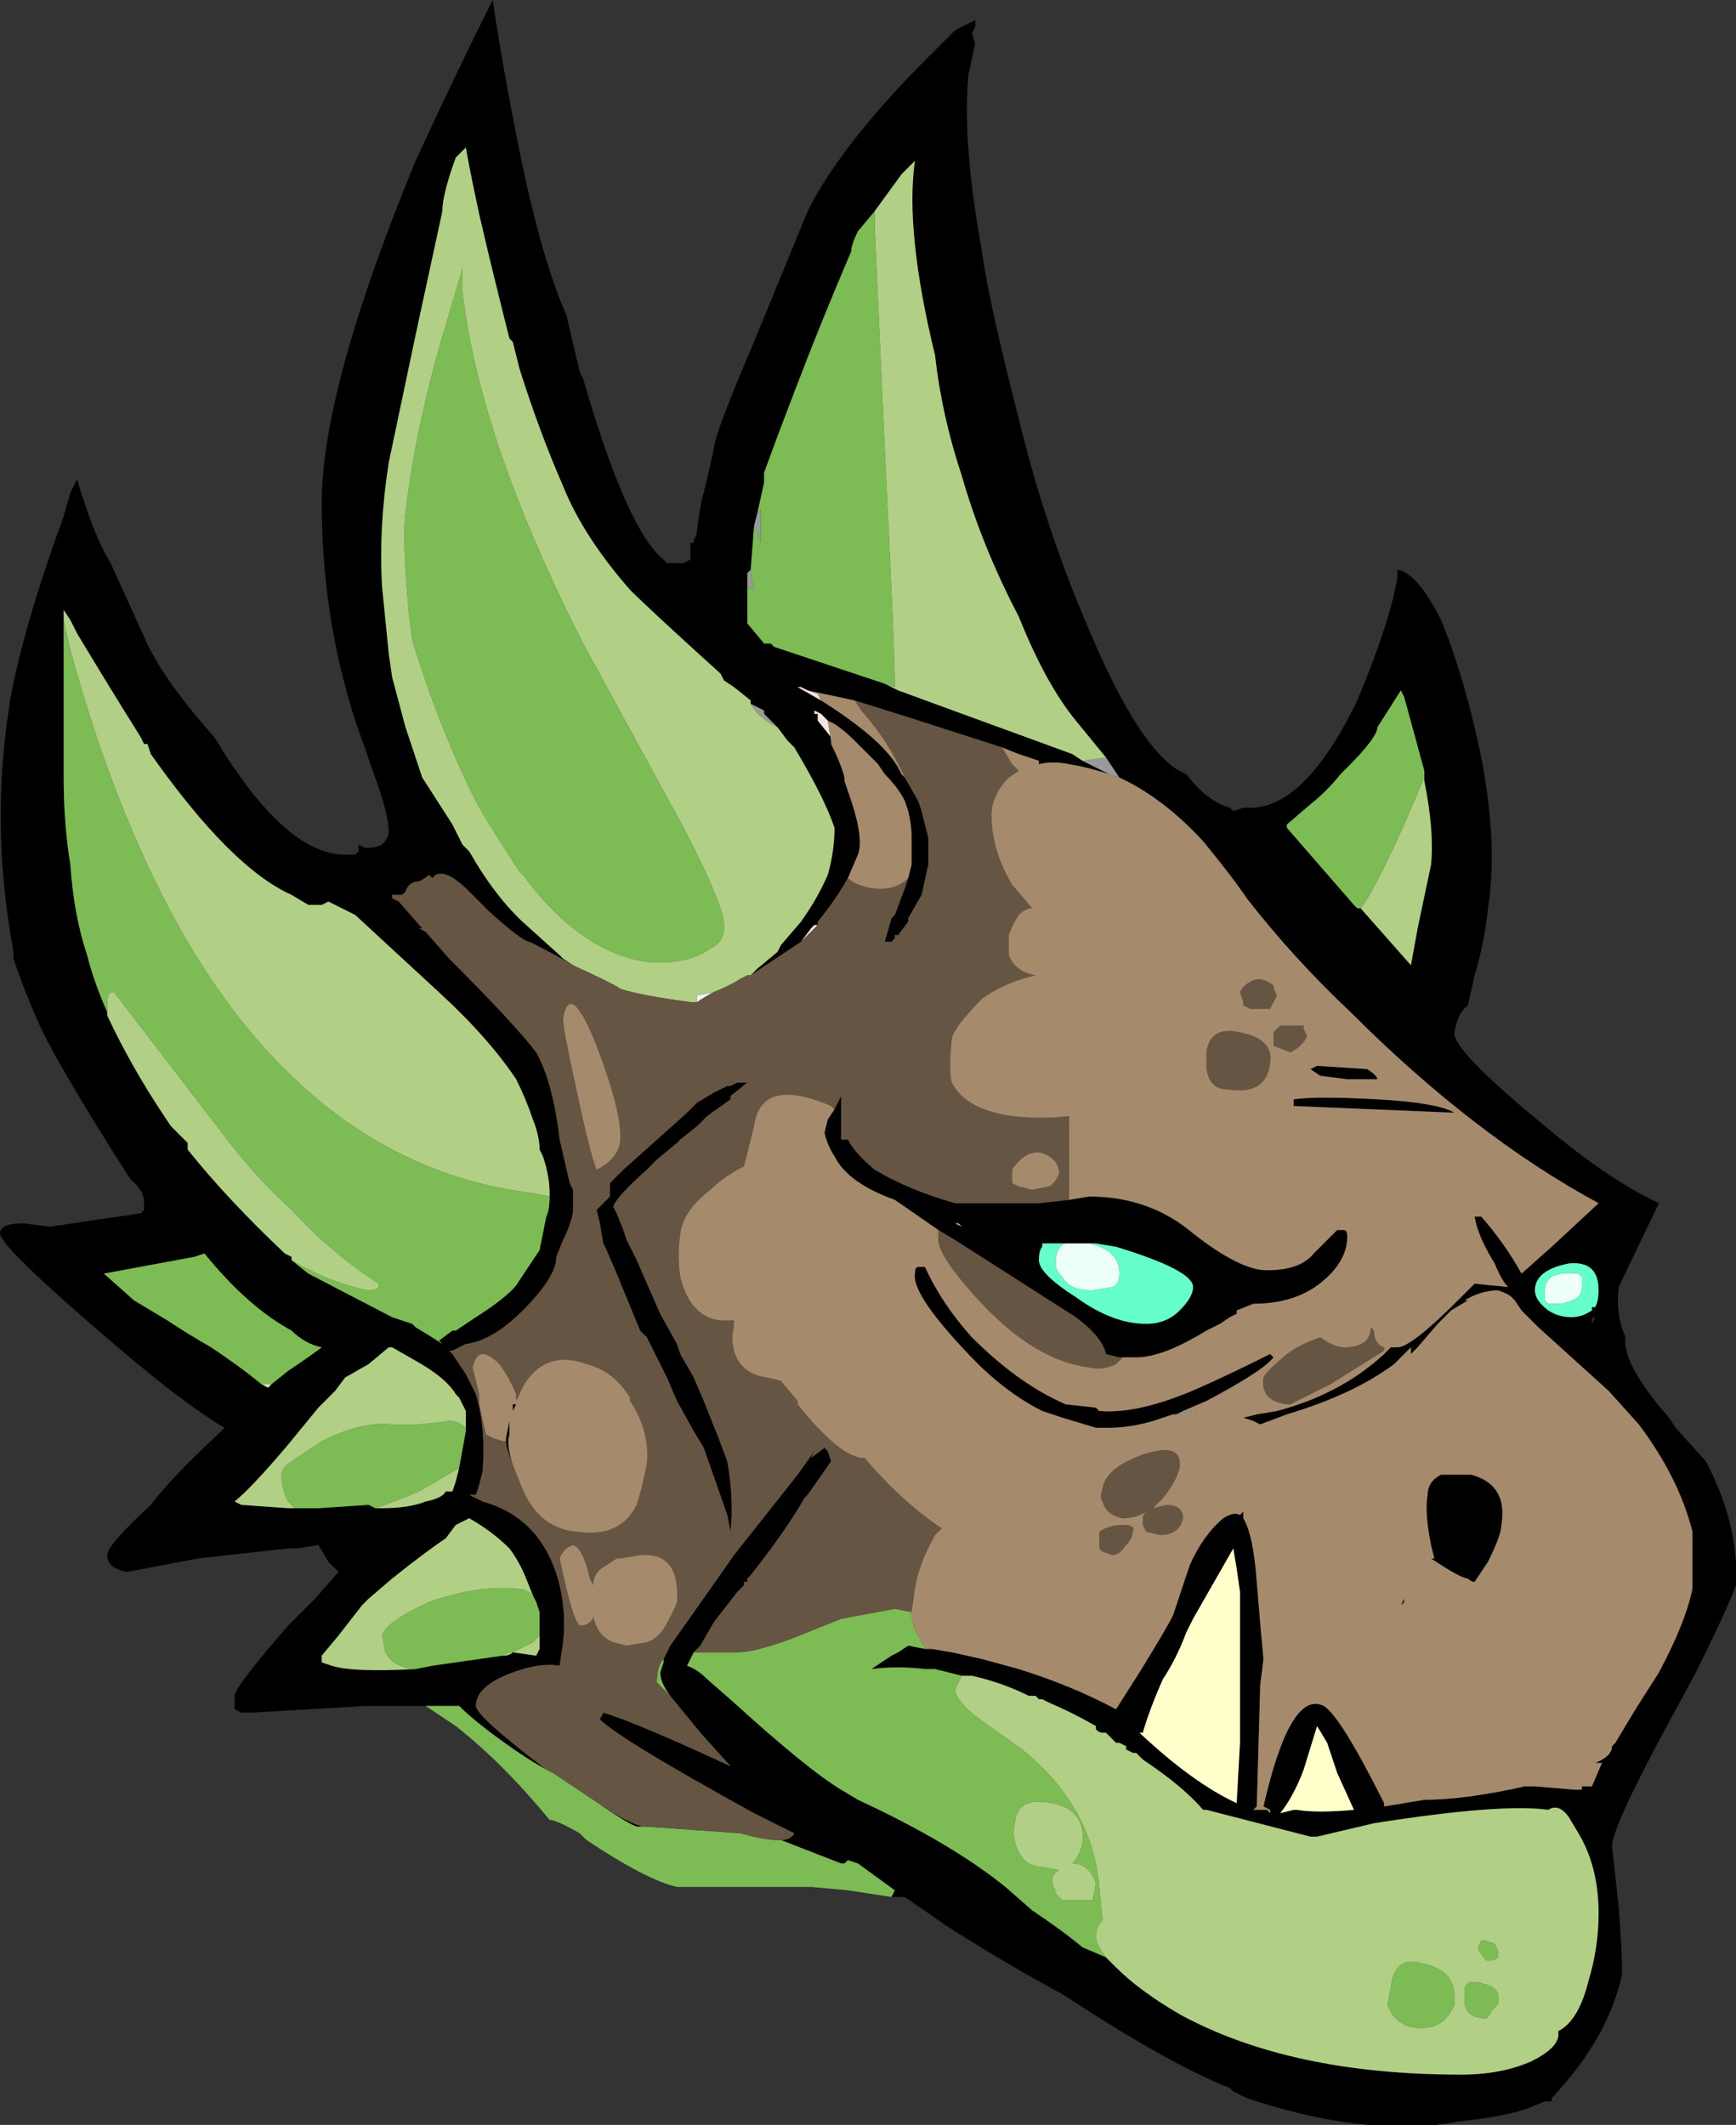 <?xml version="1.0" encoding="UTF-8" standalone="no"?>
<svg xmlns:ffdec="https://www.free-decompiler.com/flash" xmlns:xlink="http://www.w3.org/1999/xlink" ffdec:objectType="frame" height="221.9px" width="181.3px" xmlns="http://www.w3.org/2000/svg">
  <rect width="100%" height="100%" fill="#333333" stroke="none"/>
  <g transform="matrix(1.0, 0.0, 0.0, 1.0, 85.05, 256.9)">
    <use ffdec:characterId="90" height="31.7" transform="matrix(7.0, 0.0, 0.0, 7.0, -85.05, -256.9)" width="25.9" xlink:href="#shape0"/>
  </g>
  <defs>
    <g id="shape0" transform="matrix(1.0, 0.0, 0.0, 1.0, 12.15, 36.7)">
      <path d="M-5.8 -11.25 L-6.7 -11.25 -8.4 -11.15 -8.55 -11.15 -8.65 -11.2 -8.65 -11.4 Q-8.65 -11.5 -8.15 -12.1 L-7.85 -12.45 -7.45 -12.85 -7.1 -13.25 -7.25 -13.4 -7.4 -13.65 -7.7 -13.6 -7.85 -13.6 -9.2 -13.45 -10.25 -13.25 Q-10.55 -13.3 -10.55 -13.5 -10.55 -13.65 -9.9 -14.25 -9.6 -14.65 -8.9 -15.3 L-8.8 -15.4 Q-9.4 -15.75 -10.45 -16.65 -12.15 -18.1 -12.15 -18.3 -12.15 -18.45 -11.8 -18.45 L-11.4 -18.4 -10.05 -18.6 -10.0 -18.65 -10.0 -18.75 Q-10.0 -18.95 -10.2 -19.1 -11.35 -20.9 -11.6 -21.5 -11.8 -21.95 -11.95 -22.4 L-11.95 -22.5 -12.0 -22.8 Q-12.25 -24.35 -12.05 -25.9 L-12.0 -26.25 Q-11.8 -27.35 -11.2 -29.0 L-11.1 -29.35 -11.0 -29.55 Q-10.75 -28.7 -10.5 -28.3 L-10.0 -27.2 Q-9.75 -26.6 -8.95 -25.7 -7.9 -23.95 -7.0 -23.95 L-6.85 -23.95 -6.8 -24.0 -6.8 -24.1 -6.7 -24.05 Q-6.55 -24.05 -6.45 -24.1 -6.35 -24.2 -6.35 -24.3 -6.35 -24.5 -6.5 -24.95 L-6.85 -25.95 Q-7.35 -27.5 -7.35 -29.2 -7.35 -30.9 -5.95 -34.3 -5.35 -35.6 -4.8 -36.7 -4.65 -35.7 -4.45 -34.7 -4.1 -32.9 -3.7 -32.0 L-3.5 -31.15 -3.45 -31.05 Q-2.8 -28.8 -2.25 -28.35 L-2.2 -28.3 -1.95 -28.3 -1.85 -28.35 -1.85 -28.6 -1.8 -28.6 -1.8 -28.65 Q-1.75 -28.7 -1.75 -28.8 -1.7 -29.2 -1.65 -29.35 -1.6 -29.55 -1.5 -30.0 -1.5 -30.2 -0.9 -31.6 L-0.1 -33.55 Q0.4 -34.55 1.7 -35.85 L2.1 -36.25 2.4 -36.4 2.4 -36.3 2.35 -36.2 2.4 -36.05 2.3 -35.6 Q2.2 -34.6 2.5 -32.95 2.6 -32.2 3.05 -30.45 3.45 -28.8 4.1 -27.3 4.9 -25.4 5.55 -25.15 5.85 -24.75 6.2 -24.65 L6.25 -24.6 6.4 -24.65 6.45 -24.65 Q7.3 -24.6 8.1 -26.25 8.6 -27.45 8.7 -28.1 L8.7 -28.2 Q9.0 -28.15 9.35 -27.45 9.7 -26.6 9.95 -25.4 10.2 -24.1 10.05 -23.15 10.0 -22.65 9.85 -22.15 L9.75 -21.7 Q9.6 -21.6 9.55 -21.3 9.5 -21.05 10.9 -19.9 11.85 -19.1 12.6 -18.75 L12.0 -17.5 Q11.95 -17.1 12.1 -16.75 12.05 -16.35 12.75 -15.55 L12.85 -15.4 13.3 -14.9 Q13.8 -13.95 13.75 -13.05 13.6 -12.65 13.15 -11.75 L12.8 -11.1 Q11.9 -9.45 11.9 -9.15 L12.0 -8.25 Q12.05 -7.6 12.05 -7.25 11.85 -6.3 11.0 -5.4 L11.0 -5.35 10.9 -5.35 10.65 -5.25 10.5 -5.2 Q10.1 -5.1 9.6 -5.05 8.85 -4.9 7.85 -5.05 7.2 -5.15 6.45 -5.4 L6.25 -5.5 6.2 -5.55 Q5.3 -5.9 3.7 -6.95 2.95 -7.35 2.0 -7.95 L1.35 -8.4 1.15 -8.4 1.2 -8.5 0.65 -8.9 0.5 -8.95 0.45 -8.9 0.4 -8.9 -0.5 -9.25 Q-0.35 -9.25 -0.3 -9.35 L-0.9 -9.65 Q-2.9 -10.75 -3.2 -11.05 L-3.15 -11.15 Q-2.65 -11.0 -1.25 -10.35 L-1.7 -10.85 -2.15 -11.4 Q-2.3 -11.6 -2.3 -11.75 L-2.25 -11.9 -2.25 -11.95 -2.15 -12.15 -1.55 -13.0 -1.2 -13.5 -0.25 -14.7 0.0 -15.05 -0.05 -14.95 0.15 -15.1 0.2 -15.05 0.25 -14.9 -0.1 -14.4 -0.15 -14.35 Q-0.4 -13.9 -0.95 -13.2 L-1.0 -13.15 -1.0 -13.1 -1.05 -13.1 -1.05 -13.05 -1.15 -12.95 -1.5 -12.5 -1.7 -12.15 -1.8 -12.05 -1.9 -11.85 Q-1.75 -11.8 -1.6 -11.65 L-1.2 -11.3 Q-0.1 -10.3 0.4 -10.0 L0.65 -9.85 Q2.05 -9.2 2.85 -8.55 L3.25 -8.2 Q3.7 -7.9 4.0 -7.65 L4.35 -7.5 4.5 -7.35 Q4.85 -7.0 5.45 -6.65 7.1 -5.75 9.65 -5.75 10.25 -5.75 10.7 -5.95 11.1 -6.15 11.1 -6.35 L11.1 -6.4 Q11.4 -6.55 11.55 -7.15 11.7 -7.65 11.7 -8.15 11.7 -8.85 11.4 -9.35 L11.25 -9.6 Q11.1 -9.8 10.95 -9.7 10.25 -9.8 8.35 -9.5 L7.5 -9.3 7.4 -9.3 5.85 -9.7 5.8 -9.7 Q5.5 -10.05 4.9 -10.45 L4.8 -10.55 4.75 -10.55 4.65 -10.6 4.65 -10.65 4.55 -10.7 4.5 -10.7 4.35 -10.85 4.3 -10.85 Q4.25 -10.85 4.2 -10.9 L4.2 -10.95 Q3.85 -11.15 3.5 -11.3 L3.4 -11.35 3.35 -11.35 3.3 -11.4 3.2 -11.4 Q2.8 -11.6 2.35 -11.7 L2.2 -11.7 1.8 -11.8 1.65 -11.8 Q1.25 -11.85 0.85 -11.8 L1.15 -12.0 1.25 -12.05 1.4 -12.15 1.65 -12.1 1.75 -12.1 2.05 -12.05 2.5 -11.95 3.05 -11.8 Q3.85 -11.55 4.5 -11.2 L4.85 -11.75 Q5.25 -12.4 5.35 -12.6 L5.6 -13.35 Q5.8 -13.8 6.1 -14.05 6.25 -14.15 6.35 -14.1 L6.4 -14.15 6.4 -14.05 Q6.55 -13.8 6.6 -13.1 L6.65 -12.5 6.7 -11.95 6.65 -11.55 6.65 -11.5 6.6 -9.75 6.55 -9.7 6.75 -9.7 6.8 -9.65 6.8 -9.7 6.7 -9.75 Q7.1 -11.5 7.6 -11.25 7.85 -11.1 8.5 -9.8 L8.5 -9.75 9.1 -9.85 Q9.7 -9.85 10.6 -10.05 L10.75 -10.05 11.35 -10.0 11.45 -10.0 11.45 -10.05 11.6 -10.05 11.75 -10.4 11.65 -10.4 Q11.9 -10.5 11.9 -10.65 L11.95 -10.7 12.25 -11.2 12.6 -11.75 Q13.0 -12.5 13.1 -13.0 13.1 -13.45 13.1 -13.85 12.9 -14.65 12.3 -15.45 L11.85 -15.95 10.8 -16.9 10.55 -17.15 10.45 -17.3 10.4 -17.35 Q10.35 -17.4 10.2 -17.45 9.95 -17.45 9.7 -17.3 L9.75 -17.3 9.5 -17.15 9.3 -16.95 9.0 -16.6 8.9 -16.5 8.9 -16.6 8.65 -16.35 Q8.05 -15.9 7.05 -15.6 L6.65 -15.45 6.55 -15.5 6.4 -15.55 6.6 -15.6 6.9 -15.65 Q7.85 -15.9 8.5 -16.5 L8.6 -16.6 8.7 -16.6 Q8.9 -16.6 9.6 -17.3 L9.85 -17.55 10.35 -17.5 Q10.25 -17.6 10.15 -17.85 9.9 -18.25 9.85 -18.55 L9.95 -18.55 Q10.3 -18.15 10.55 -17.7 L11.0 -18.1 11.7 -18.75 Q9.85 -19.75 8.0 -21.6 7.15 -22.4 6.45 -23.3 6.25 -23.6 5.8 -24.15 5.2 -24.8 4.55 -25.1 L4.35 -25.4 3.9 -25.95 Q3.45 -26.5 3.05 -27.5 2.5 -28.55 2.2 -29.6 1.9 -30.5 1.8 -31.4 1.35 -33.25 1.5 -34.3 L1.3 -34.1 0.9 -33.55 0.65 -33.25 Q0.55 -33.05 0.55 -32.95 0.1 -31.9 -0.3 -30.85 -0.55 -30.2 -0.75 -29.65 L-0.75 -29.5 -0.85 -29.05 -0.9 -28.85 -0.95 -28.2 -1.0 -28.15 -1.0 -27.95 -1.0 -27.4 -0.75 -27.1 -0.65 -27.1 -0.6 -27.05 1.05 -26.5 1.25 -26.4 3.85 -25.45 4.0 -25.35 4.4 -25.15 Q4.1 -25.25 3.8 -25.3 3.55 -25.35 3.35 -25.3 L3.35 -25.35 3.05 -25.45 2.8 -25.55 1.4 -26.0 0.6 -26.25 -0.1 -26.4 -0.2 -26.45 -0.25 -26.45 0.1 -26.25 Q0.5 -26.0 0.8 -25.75 1.1 -25.5 1.25 -25.25 L1.3 -25.15 1.35 -25.1 1.55 -24.75 1.6 -24.6 1.7 -24.2 1.7 -23.8 1.6 -23.35 1.4 -23.0 1.4 -22.95 1.25 -22.75 1.2 -22.75 1.2 -22.7 1.15 -22.65 1.05 -22.65 1.15 -23.0 1.2 -23.05 1.35 -23.45 1.4 -23.6 1.45 -23.8 1.45 -24.2 Q1.45 -24.4 1.4 -24.6 L1.35 -24.75 Q1.25 -24.95 1.05 -25.15 L0.95 -25.3 0.6 -25.65 Q0.45 -25.8 0.3 -25.9 L0.2 -25.95 0.1 -26.05 0.0 -26.1 0.0 -26.05 0.05 -26.05 0.05 -25.95 0.25 -25.7 0.25 -25.65 0.25 -25.6 Q0.4 -25.3 0.45 -25.1 L0.45 -25.05 0.5 -24.9 Q0.75 -24.2 0.65 -23.95 L0.5 -23.6 Q0.3 -23.25 0.05 -22.95 L0.05 -22.9 0.0 -22.9 -0.05 -22.85 -0.2 -22.65 -0.95 -22.15 -0.85 -22.25 -0.55 -22.5 -0.5 -22.6 -0.2 -22.95 Q0.05 -23.3 0.2 -23.65 0.3 -24.0 0.3 -24.35 0.15 -24.8 -0.3 -25.55 L-0.4 -25.65 -0.55 -25.85 -0.75 -26.05 -0.75 -26.1 -0.95 -26.2 -0.95 -26.25 -1.2 -26.45 -1.35 -26.55 -1.4 -26.65 Q-2.45 -27.6 -2.75 -27.9 -3.45 -28.7 -3.75 -29.45 -4.1 -30.25 -4.4 -31.2 L-4.5 -31.6 -4.55 -31.65 -4.7 -32.25 Q-4.85 -32.85 -5.0 -33.5 -5.15 -34.2 -5.2 -34.5 L-5.35 -34.35 Q-5.55 -33.8 -5.55 -33.55 L-5.95 -31.7 -6.35 -29.8 Q-6.5 -28.85 -6.45 -27.95 L-6.35 -26.95 -6.3 -26.6 -6.1 -25.85 -5.85 -25.1 -5.4 -24.4 -5.25 -24.1 -5.15 -24.0 Q-4.75 -23.3 -4.3 -22.9 L-3.8 -22.45 -3.75 -22.4 -3.6 -22.3 Q-3.85 -22.45 -4.25 -22.65 -4.35 -22.65 -4.85 -23.1 L-5.15 -23.4 Q-5.55 -23.8 -5.7 -23.6 L-5.75 -23.65 Q-5.8 -23.6 -5.9 -23.55 -6.05 -23.55 -6.1 -23.4 L-6.15 -23.35 -6.3 -23.35 -6.3 -23.3 -6.2 -23.25 -5.85 -22.85 -5.9 -22.85 -5.8 -22.8 -5.45 -22.4 Q-4.45 -21.4 -4.15 -21.0 -3.9 -20.55 -3.8 -19.7 L-3.65 -19.05 -3.6 -18.95 Q-3.6 -18.75 -3.6 -18.65 -3.6 -18.55 -3.7 -18.3 L-3.75 -18.2 -3.85 -17.95 Q-3.85 -17.65 -4.35 -17.15 -4.8 -16.7 -5.2 -16.65 L-5.4 -16.55 -5.45 -16.55 -5.4 -16.5 -5.2 -16.2 -5.05 -15.9 Q-4.9 -15.4 -4.95 -14.75 L-5.0 -14.55 -5.05 -14.4 -5.15 -14.4 -4.95 -14.3 Q-4.05 -14.05 -3.8 -13.05 -3.7 -12.6 -3.75 -12.2 L-3.8 -11.85 Q-4.1 -11.9 -4.5 -11.75 -5.05 -11.55 -5.05 -11.25 -5.05 -11.1 -4.0 -10.3 L-3.9 -10.25 Q-4.2 -10.4 -4.55 -10.65 -5.05 -11.0 -5.3 -11.25 L-5.8 -11.25 M11.6 -16.95 L11.65 -17.05 Q11.6 -17.05 11.6 -17.0 L11.6 -16.95 M11.65 -17.2 Q11.7 -17.3 11.7 -17.45 11.7 -17.9 11.25 -17.85 10.75 -17.75 10.75 -17.45 10.75 -17.3 10.95 -17.15 11.1 -17.05 11.3 -17.05 11.45 -17.05 11.6 -17.15 L11.6 -17.2 11.65 -17.2 M9.1 -25.15 L9.1 -25.2 8.8 -26.3 8.75 -26.4 8.4 -25.85 Q8.4 -25.7 7.95 -25.25 L7.85 -25.15 Q7.65 -24.9 7.4 -24.7 L7.05 -24.4 7.05 -24.35 8.05 -23.2 8.1 -23.15 8.15 -23.15 8.9 -22.3 9.0 -22.85 9.2 -23.8 Q9.25 -24.3 9.1 -25.05 L9.1 -25.15 M3.8 -18.8 L4.1 -18.85 Q5.0 -18.85 5.65 -18.3 6.35 -17.75 6.75 -17.75 7.25 -17.75 7.45 -18.0 L7.8 -18.35 7.9 -18.35 Q7.95 -18.35 7.95 -18.25 7.95 -17.9 7.6 -17.6 7.2 -17.25 6.55 -17.25 L6.3 -17.15 6.3 -17.1 6.2 -17.05 6.05 -16.95 5.85 -16.85 Q5.2 -16.45 4.8 -16.45 L4.6 -16.45 4.55 -16.45 4.35 -16.5 Q4.3 -16.75 3.9 -17.05 L2.1 -18.2 1.85 -18.35 1.2 -18.8 Q0.5 -19.05 0.3 -19.45 0.2 -19.6 0.15 -19.8 L0.2 -20.0 0.3 -20.15 0.4 -20.35 Q0.4 -20.2 0.4 -20.1 L0.4 -19.85 Q0.4 -19.8 0.4 -19.7 L0.5 -19.7 Q0.6 -19.5 0.9 -19.25 1.4 -18.95 2.1 -18.75 L3.35 -18.75 3.8 -18.8 M3.75 -18.15 L3.4 -18.15 3.4 -18.1 Q3.35 -18.05 3.35 -17.9 3.35 -17.7 3.9 -17.35 4.45 -16.95 4.95 -16.95 5.25 -16.95 5.45 -17.15 5.65 -17.35 5.65 -17.5 5.65 -17.75 4.5 -18.1 L4.2 -18.15 4.1 -18.15 3.75 -18.15 M2.1 -18.45 L2.2 -18.4 2.15 -18.45 2.1 -18.45 M5.35 -15.6 L5.05 -15.5 Q4.7 -15.4 4.4 -15.4 L4.2 -15.4 3.7 -15.55 3.4 -15.65 Q2.8 -15.95 2.25 -16.55 1.45 -17.4 1.5 -17.7 1.5 -17.8 1.55 -17.8 L1.65 -17.8 Q1.9 -17.25 2.35 -16.75 3.05 -16.05 3.75 -15.75 L4.2 -15.7 4.25 -15.65 Q4.85 -15.6 5.75 -16.0 6.2 -16.2 6.8 -16.5 L6.85 -16.45 Q6.7 -16.25 5.85 -15.8 L5.5 -15.65 5.4 -15.6 5.35 -15.6 M8.4 -20.6 L7.95 -20.6 7.55 -20.65 7.4 -20.75 7.5 -20.8 8.25 -20.75 Q8.4 -20.65 8.4 -20.6 M7.15 -20.3 Q7.5 -20.35 8.4 -20.3 9.3 -20.25 9.55 -20.1 L7.15 -20.2 7.15 -20.3 M9.35 -14.7 L9.8 -14.7 Q10.35 -14.55 10.25 -13.95 10.25 -13.8 10.05 -13.4 L9.85 -13.1 Q9.8 -13.1 9.75 -13.15 9.65 -13.15 9.2 -13.45 L9.25 -13.45 9.2 -13.65 Q9.1 -14.15 9.15 -14.4 9.15 -14.6 9.35 -14.7 M8.8 -12.85 L8.8 -12.8 8.75 -12.75 8.8 -12.85 M6.25 -13.6 L5.65 -12.55 5.55 -12.35 Q5.4 -11.95 5.2 -11.65 5.0 -11.2 4.9 -10.85 L4.85 -10.85 Q5.65 -10.1 6.3 -9.8 L6.35 -10.7 6.35 -12.95 6.3 -13.3 6.25 -13.6 M7.5 -10.95 L7.3 -10.3 Q7.15 -9.9 6.95 -9.65 L7.15 -9.7 7.2 -9.7 Q7.5 -9.65 8.05 -9.7 L7.8 -10.25 7.65 -10.7 7.5 -10.95 M4.7 -11.0 L4.7 -11.0 M-11.2 -27.45 L-11.2 -25.1 Q-11.2 -24.4 -11.1 -23.8 -11.05 -23.05 -10.85 -22.45 -10.75 -22.05 -10.55 -21.6 L-10.55 -21.55 Q-10.2 -20.8 -9.7 -20.05 L-9.6 -19.9 -9.35 -19.65 -9.35 -19.55 Q-8.75 -18.8 -7.9 -18.0 L-7.8 -17.95 -7.8 -17.9 -7.55 -17.7 -6.3 -17.05 -6.0 -16.95 -5.95 -16.9 Q-5.7 -16.75 -5.55 -16.65 L-5.6 -16.7 -5.4 -16.85 -5.35 -16.85 -5.05 -17.05 Q-4.5 -17.4 -4.4 -17.6 L-4.1 -18.05 -4.0 -18.55 Q-3.95 -18.65 -3.95 -18.85 L-3.95 -18.9 Q-3.95 -19.15 -4.05 -19.45 L-4.1 -19.55 Q-4.1 -19.75 -4.2 -20.0 -4.3 -20.3 -4.45 -20.6 -4.85 -21.2 -5.55 -21.85 L-6.85 -23.05 -7.25 -23.25 -7.35 -23.2 -7.55 -23.2 -7.8 -23.35 Q-8.7 -23.75 -9.9 -25.45 L-9.95 -25.6 -10.0 -25.6 -10.05 -25.7 Q-10.55 -26.5 -11.0 -27.25 L-11.1 -27.45 -11.2 -27.6 -11.2 -27.45 M-11.2 -27.6 L-11.2 -27.6 M-8.1 -16.05 L-7.85 -16.25 Q-7.55 -16.45 -7.35 -16.6 -7.6 -16.65 -7.8 -16.85 -8.45 -17.2 -9.1 -18.0 L-9.25 -17.95 -10.6 -17.7 -10.15 -17.3 -9.65 -17.0 Q-9.35 -16.8 -9.0 -16.6 -8.55 -16.3 -8.25 -16.05 L-8.15 -16.0 -8.1 -16.05 M-5.2 -15.4 L-5.2 -15.65 -5.3 -15.85 -5.35 -15.9 Q-5.5 -16.15 -5.95 -16.4 L-6.3 -16.6 -6.35 -16.6 -6.65 -16.35 -7.0 -16.15 -7.15 -15.95 -7.4 -15.7 -7.85 -15.15 Q-8.4 -14.5 -8.65 -14.3 L-8.55 -14.25 -7.85 -14.2 -7.75 -14.2 -7.4 -14.2 -6.65 -14.25 -6.55 -14.2 -6.45 -14.2 Q-6.05 -14.2 -5.8 -14.3 -5.55 -14.35 -5.5 -14.45 L-5.4 -14.45 -5.35 -14.6 -5.3 -14.8 -5.2 -15.35 -5.2 -15.4 M-1.0 -20.55 L-1.25 -20.35 -1.25 -20.3 -1.6 -20.05 -1.75 -19.9 -2.0 -19.7 -2.05 -19.65 -2.35 -19.4 -2.5 -19.25 Q-2.95 -18.85 -3.0 -18.7 L-2.95 -18.6 -2.85 -18.35 -2.8 -18.2 -2.65 -17.9 -2.3 -17.1 -2.05 -16.65 -2.0 -16.5 -1.8 -16.15 -1.65 -15.8 -1.45 -15.3 -1.3 -14.9 Q-1.2 -14.35 -1.25 -13.85 L-1.3 -14.1 -1.65 -15.1 -1.8 -15.35 -2.05 -15.8 -2.2 -16.15 -2.5 -16.75 -2.6 -16.85 -2.95 -17.7 -3.1 -18.05 -3.15 -18.15 -3.2 -18.45 -3.25 -18.65 -3.05 -18.85 -3.05 -19.05 -2.85 -19.25 -1.9 -20.1 -1.75 -20.25 -1.5 -20.4 Q-1.4 -20.45 -1.3 -20.5 L-1.25 -20.5 -1.15 -20.55 -1.0 -20.55 M-4.5 -14.85 Q-4.6 -15.1 -4.6 -15.2 L-4.6 -15.25 -4.55 -15.5 -4.55 -15.3 Q-4.6 -15.15 -4.5 -14.85 M-4.5 -15.75 L-4.45 -15.75 -4.5 -15.65 -4.5 -15.75 M-2.95 -13.45 L-2.9 -13.45 -2.95 -13.45 M-4.1 -12.3 L-4.1 -12.65 -4.15 -12.8 -4.2 -12.9 -4.3 -13.15 Q-4.4 -13.4 -4.55 -13.6 -4.8 -13.85 -5.15 -14.05 L-5.35 -13.95 -5.5 -13.75 Q-5.8 -13.55 -6.3 -13.15 L-6.65 -12.85 -6.75 -12.75 -7.1 -12.3 -7.35 -12.0 -7.35 -11.9 -7.2 -11.85 Q-6.9 -11.75 -5.95 -11.8 L-5.7 -11.85 -4.65 -12.0 -4.5 -12.05 -4.15 -12.0 -4.1 -12.1 -4.1 -12.3 M-2.55 -9.45 L-2.65 -9.45 Q-2.8 -9.5 -3.3 -9.85 -2.8 -9.5 -2.55 -9.45 M-7.0 -13.55 L-7.0 -13.55 M-6.9 -13.4 L-6.9 -13.4" fill="#000000" fill-rule="evenodd" stroke="none"/>
      <path d="M-0.95 -26.2 L-0.75 -26.1 -0.75 -26.05 -0.55 -25.85 Q-0.85 -26.0 -0.95 -26.2 M4.4 -25.15 L4.0 -25.35 4.35 -25.4 4.55 -25.1 4.4 -25.15 M-1.0 -27.95 L-1.0 -28.15 -0.95 -28.2 Q-0.95 -28.05 -0.9 -27.95 L-0.9 -27.9 -1.0 -27.95 M-0.9 -28.85 L-0.85 -29.05 -0.8 -29.1 -0.8 -28.6 -0.85 -28.75 -0.9 -28.85" fill="#999999" fill-rule="evenodd" stroke="none"/>
      <path d="M-0.2 -22.65 L-0.05 -22.85 0.0 -22.9 0.05 -22.9 -0.2 -22.65 M0.25 -25.65 L0.25 -25.7 0.05 -25.95 0.05 -26.05 0.0 -26.05 0.0 -26.1 0.1 -26.05 0.2 -25.95 0.25 -25.65 M0.1 -26.25 L-0.25 -26.45 -0.2 -26.45 -0.1 -26.4 0.05 -26.35 0.1 -26.25 M-8.25 -16.05 L-8.1 -16.05 -8.15 -16.0 -8.25 -16.05" fill="#f3e4e0" fill-rule="evenodd" stroke="none"/>
      <path d="M-1.75 -21.75 L-1.75 -21.85 -1.5 -21.9 Q-1.6 -21.85 -1.75 -21.75" fill="#ebf5fc" fill-rule="evenodd" stroke="none"/>
      <path d="M-11.2 -27.6 L-11.2 -27.6" fill="#e27b76" fill-rule="evenodd" stroke="none"/>
      <path d="M2.1 -18.45 L2.15 -18.45 2.2 -18.4 2.1 -18.45 M5.4 -15.6 L5.65 -15.65 5.7 -15.65 5.45 -15.6 5.35 -15.6 5.4 -15.6" fill="#7dcfee" fill-rule="evenodd" stroke="none"/>
      <path d="M1.15 -8.4 L0.5 -8.5 -0.05 -8.55 -2.05 -8.55 Q-2.5 -8.65 -3.4 -9.25 L-3.5 -9.35 Q-3.85 -9.55 -3.95 -9.55 -4.65 -10.4 -5.35 -10.95 L-5.8 -11.25 -5.3 -11.25 Q-5.05 -11.0 -4.55 -10.65 -4.2 -10.4 -3.9 -10.25 L-3.3 -9.85 Q-2.8 -9.5 -2.65 -9.45 L-2.55 -9.45 -2.5 -9.45 -1.1 -9.35 Q-0.75 -9.25 -0.55 -9.25 L-0.5 -9.25 0.4 -8.9 0.45 -8.9 0.5 -8.95 0.65 -8.9 1.2 -8.5 1.15 -8.4 M1.05 -26.5 L-0.6 -27.05 -0.65 -27.1 -0.75 -27.1 -1.0 -27.4 -1.0 -27.95 -0.9 -27.9 -0.9 -27.95 Q-0.95 -28.05 -0.95 -28.2 L-0.9 -28.85 -0.85 -28.75 -0.8 -28.6 -0.8 -29.1 -0.85 -29.05 -0.75 -29.5 -0.75 -29.65 Q-0.55 -30.2 -0.3 -30.85 0.1 -31.9 0.55 -32.95 0.55 -33.05 0.65 -33.25 L0.9 -33.55 Q0.9 -33.4 0.9 -33.3 L1.05 -30.0 Q1.2 -27.0 1.2 -26.45 L1.05 -26.5 M1.65 -12.1 L1.4 -12.15 1.25 -12.05 1.15 -12.0 0.85 -11.8 Q1.25 -11.85 1.65 -11.8 L1.8 -11.8 2.2 -11.7 2.1 -11.5 Q2.1 -11.35 2.4 -11.1 L3.1 -10.6 Q4.15 -9.75 4.25 -8.55 L4.3 -8.05 Q4.2 -7.95 4.2 -7.8 4.2 -7.7 4.35 -7.5 L4.0 -7.65 Q3.7 -7.9 3.25 -8.2 L2.85 -8.55 Q2.05 -9.2 0.65 -9.85 L0.4 -10.0 Q-0.1 -10.3 -1.2 -11.3 L-1.6 -11.65 Q-1.75 -11.8 -1.9 -11.85 L-1.8 -12.05 -1.15 -12.05 Q-0.9 -12.05 -0.35 -12.25 L0.4 -12.55 1.2 -12.7 1.45 -12.65 Q1.45 -12.45 1.55 -12.3 L1.65 -12.1 M-2.25 -11.95 L-2.25 -11.9 -2.3 -11.75 Q-2.3 -11.6 -2.15 -11.4 L-2.35 -11.6 Q-2.35 -11.85 -2.25 -11.95 M8.15 -23.15 L8.1 -23.15 8.05 -23.2 7.05 -24.35 7.05 -24.4 7.4 -24.7 Q7.65 -24.9 7.85 -25.15 L7.95 -25.25 Q8.4 -25.7 8.4 -25.85 L8.75 -26.4 8.8 -26.3 9.1 -25.2 9.1 -25.15 9.1 -25.1 8.8 -24.4 Q8.35 -23.4 8.15 -23.15 M9.95 -7.75 L10.0 -7.75 10.15 -7.7 10.2 -7.6 10.2 -7.5 Q10.15 -7.45 10.05 -7.45 10.0 -7.45 9.95 -7.55 9.9 -7.6 9.9 -7.65 L9.95 -7.75 M4.0 -9.2 Q4.05 -9.7 3.55 -9.8 3.05 -9.9 3.0 -9.55 2.95 -9.35 3.0 -9.2 3.1 -8.85 3.4 -8.85 L3.65 -8.8 Q3.55 -8.75 3.55 -8.65 3.55 -8.55 3.6 -8.5 L3.6 -8.45 3.7 -8.35 4.15 -8.35 4.2 -8.6 Q4.1 -8.9 3.85 -8.9 3.95 -9.0 4.0 -9.2 M9.7 -7.0 Q9.7 -7.2 10.0 -7.1 10.25 -7.05 10.2 -6.8 L10.1 -6.7 Q10.05 -6.55 9.95 -6.6 9.75 -6.6 9.7 -6.8 L9.7 -7.0 M8.95 -6.45 Q8.65 -6.5 8.55 -6.8 L8.6 -7.05 Q8.65 -7.55 9.1 -7.4 9.6 -7.3 9.55 -6.8 9.4 -6.4 8.95 -6.45 M-5.25 -32.7 L-5.25 -32.35 Q-5.0 -30.15 -3.45 -27.1 L-1.95 -24.35 Q-1.3 -23.1 -1.35 -22.85 -1.35 -22.65 -1.55 -22.55 -1.9 -22.3 -2.5 -22.35 -3.5 -22.5 -4.35 -23.65 L-4.4 -23.7 Q-4.7 -24.15 -5.0 -24.65 -5.55 -25.7 -6.0 -27.15 L-6.05 -27.55 Q-6.15 -28.65 -6.1 -29.05 -5.95 -30.35 -5.5 -31.85 L-5.25 -32.7 M-11.2 -27.45 L-11.1 -27.0 Q-9.9 -22.65 -7.8 -20.65 -6.25 -19.15 -4.2 -18.9 L-3.95 -18.85 Q-3.95 -18.65 -4.0 -18.55 L-4.1 -18.05 -4.4 -17.6 Q-4.5 -17.4 -5.05 -17.05 L-5.35 -16.85 -5.4 -16.85 -5.6 -16.7 -5.55 -16.65 Q-5.7 -16.75 -5.95 -16.9 L-6.0 -16.95 -6.3 -17.05 -7.55 -17.7 -7.8 -17.9 Q-7.2 -17.55 -6.65 -17.45 -6.55 -17.45 -6.5 -17.5 L-6.5 -17.55 Q-7.2 -18.0 -7.8 -18.65 -8.35 -19.15 -8.8 -19.75 L-10.45 -21.9 -10.5 -21.9 Q-10.55 -21.85 -10.55 -21.75 L-10.55 -21.6 Q-10.75 -22.05 -10.85 -22.45 -11.05 -23.05 -11.1 -23.8 -11.2 -24.4 -11.2 -25.1 L-11.2 -27.45 M-8.25 -16.05 Q-8.55 -16.3 -9.0 -16.6 -9.35 -16.8 -9.65 -17.0 L-10.15 -17.3 -10.6 -17.7 -9.25 -17.95 -9.1 -18.0 Q-8.45 -17.2 -7.8 -16.85 -7.6 -16.65 -7.35 -16.6 -7.55 -16.45 -7.85 -16.25 L-8.1 -16.05 -8.25 -16.05 M-7.75 -14.2 L-7.85 -14.3 -7.9 -14.4 Q-7.95 -14.55 -7.95 -14.7 -7.95 -14.8 -7.8 -14.9 L-7.35 -15.2 Q-6.75 -15.5 -6.3 -15.45 L-5.9 -15.45 -5.45 -15.5 Q-5.3 -15.5 -5.2 -15.4 L-5.2 -15.35 -5.3 -14.8 -5.9 -14.45 Q-6.25 -14.3 -6.55 -14.2 L-6.65 -14.25 -7.4 -14.2 -7.75 -14.2 M-4.2 -12.9 L-4.15 -12.8 -4.1 -12.65 -4.1 -12.3 -4.2 -12.2 -4.5 -12.05 Q-4.55 -12.0 -4.65 -12.0 L-5.7 -11.85 -5.95 -11.8 -6.0 -11.8 Q-6.3 -11.85 -6.4 -12.05 L-6.45 -12.3 Q-6.4 -12.5 -5.75 -12.8 -5.05 -13.05 -4.45 -13.0 -4.3 -13.0 -4.2 -12.9" fill="#7dbb55" fill-rule="evenodd" stroke="none"/>
      <path d="M-3.6 -22.3 L-3.75 -22.4 -3.8 -22.45 -4.3 -22.9 Q-4.75 -23.3 -5.15 -24.0 L-5.25 -24.1 -5.4 -24.4 -5.85 -25.1 -6.1 -25.85 -6.3 -26.6 -6.35 -26.95 -6.45 -27.95 Q-6.5 -28.85 -6.35 -29.8 L-5.95 -31.7 -5.55 -33.55 Q-5.55 -33.8 -5.35 -34.35 L-5.2 -34.5 Q-5.15 -34.2 -5.0 -33.5 -4.85 -32.85 -4.7 -32.25 L-4.55 -31.65 -4.5 -31.6 -4.4 -31.2 Q-4.1 -30.25 -3.75 -29.45 -3.45 -28.7 -2.75 -27.9 -2.45 -27.6 -1.4 -26.65 L-1.35 -26.55 -1.2 -26.45 -0.95 -26.25 -0.95 -26.2 Q-0.85 -26.0 -0.55 -25.85 L-0.4 -25.65 -0.3 -25.55 Q0.15 -24.8 0.3 -24.35 0.3 -24.0 0.2 -23.65 0.05 -23.3 -0.2 -22.95 L-0.5 -22.6 -0.55 -22.5 -0.85 -22.25 -0.95 -22.15 -1.0 -22.15 -1.1 -22.1 Q-1.25 -22.0 -1.5 -21.9 L-1.75 -21.85 -1.75 -21.75 -1.85 -21.75 Q-2.6 -21.85 -2.9 -21.95 -2.95 -22.0 -3.6 -22.3 M4.0 -25.35 L3.85 -25.45 1.25 -26.4 1.05 -26.5 1.2 -26.45 Q1.2 -27.0 1.05 -30.0 L0.9 -33.3 Q0.9 -33.4 0.9 -33.55 L1.3 -34.1 1.5 -34.3 Q1.35 -33.25 1.8 -31.4 1.9 -30.5 2.2 -29.6 2.5 -28.55 3.05 -27.5 3.45 -26.5 3.9 -25.95 L4.35 -25.4 4.0 -25.35 M2.2 -11.7 L2.35 -11.7 Q2.8 -11.6 3.2 -11.4 L3.3 -11.4 3.35 -11.35 3.4 -11.35 3.5 -11.3 Q3.85 -11.15 4.2 -10.95 L4.2 -10.9 Q4.25 -10.85 4.3 -10.85 L4.35 -10.85 4.5 -10.7 4.55 -10.7 4.65 -10.65 4.65 -10.6 4.75 -10.55 4.8 -10.55 4.9 -10.45 Q5.5 -10.05 5.8 -9.7 L5.85 -9.7 7.4 -9.3 7.5 -9.3 8.35 -9.5 Q10.25 -9.8 10.95 -9.7 11.1 -9.8 11.25 -9.6 L11.4 -9.35 Q11.7 -8.85 11.7 -8.15 11.7 -7.65 11.55 -7.15 11.4 -6.55 11.1 -6.4 L11.1 -6.35 Q11.1 -6.15 10.7 -5.95 10.25 -5.75 9.65 -5.75 7.1 -5.75 5.45 -6.65 4.85 -7.0 4.5 -7.35 L4.35 -7.5 Q4.2 -7.7 4.2 -7.8 4.2 -7.95 4.3 -8.05 L4.25 -8.55 Q4.15 -9.75 3.1 -10.6 L2.4 -11.1 Q2.1 -11.35 2.1 -11.5 L2.2 -11.7 M8.15 -23.15 Q8.35 -23.4 8.8 -24.4 L9.1 -25.1 9.1 -25.15 9.1 -25.05 Q9.25 -24.3 9.2 -23.8 L9.0 -22.85 8.9 -22.3 8.15 -23.15 M9.95 -7.75 L9.9 -7.65 Q9.9 -7.6 9.95 -7.55 10.0 -7.45 10.05 -7.45 10.15 -7.45 10.2 -7.5 L10.2 -7.6 10.15 -7.7 10.0 -7.75 9.95 -7.75 M4.0 -9.2 Q3.95 -9.0 3.85 -8.9 4.1 -8.9 4.2 -8.6 L4.15 -8.35 3.7 -8.35 3.6 -8.45 3.6 -8.5 Q3.55 -8.55 3.55 -8.65 3.55 -8.75 3.65 -8.8 L3.4 -8.85 Q3.1 -8.85 3.0 -9.2 2.95 -9.35 3.0 -9.55 3.05 -9.9 3.55 -9.8 4.05 -9.7 4.0 -9.2 M-5.25 -32.7 L-5.5 -31.85 Q-5.95 -30.35 -6.1 -29.05 -6.15 -28.65 -6.05 -27.55 L-6.0 -27.15 Q-5.55 -25.7 -5.0 -24.65 -4.7 -24.15 -4.4 -23.7 L-4.35 -23.65 Q-3.5 -22.5 -2.5 -22.35 -1.9 -22.3 -1.55 -22.55 -1.35 -22.65 -1.35 -22.85 -1.3 -23.1 -1.95 -24.35 L-3.45 -27.1 Q-5.0 -30.15 -5.25 -32.35 L-5.25 -32.7 M8.95 -6.45 Q9.4 -6.4 9.55 -6.8 9.6 -7.3 9.1 -7.4 8.65 -7.55 8.6 -7.05 L8.55 -6.8 Q8.65 -6.5 8.95 -6.45 M9.7 -7.0 L9.7 -6.8 Q9.75 -6.6 9.95 -6.6 10.05 -6.55 10.1 -6.7 L10.2 -6.8 Q10.25 -7.05 10.0 -7.1 9.7 -7.2 9.7 -7.0 M-3.95 -18.85 L-4.2 -18.9 Q-6.25 -19.15 -7.8 -20.65 -9.9 -22.65 -11.1 -27.0 L-11.2 -27.45 -11.2 -27.6 -11.1 -27.45 -11.0 -27.25 Q-10.55 -26.5 -10.05 -25.7 L-10.0 -25.6 -9.95 -25.6 -9.9 -25.45 Q-8.7 -23.75 -7.8 -23.35 L-7.55 -23.2 -7.35 -23.2 -7.25 -23.25 -6.85 -23.05 -5.55 -21.85 Q-4.85 -21.2 -4.45 -20.6 -4.3 -20.3 -4.2 -20.0 -4.1 -19.75 -4.1 -19.55 L-4.05 -19.45 Q-3.95 -19.15 -3.95 -18.9 L-3.95 -18.85 M-10.55 -21.6 L-10.55 -21.75 Q-10.55 -21.85 -10.5 -21.9 L-10.45 -21.9 -8.8 -19.75 Q-8.35 -19.15 -7.8 -18.65 -7.2 -18.0 -6.5 -17.55 L-6.5 -17.5 Q-6.55 -17.45 -6.65 -17.45 -7.2 -17.55 -7.8 -17.9 L-7.8 -17.95 -7.9 -18.0 Q-8.75 -18.8 -9.35 -19.55 L-9.35 -19.65 -9.6 -19.9 -9.7 -20.05 Q-10.2 -20.8 -10.55 -21.55 L-10.55 -21.6 M-7.75 -14.2 L-7.85 -14.2 -8.55 -14.25 -8.65 -14.3 Q-8.4 -14.5 -7.85 -15.15 L-7.4 -15.7 -7.15 -15.95 -7.0 -16.15 -6.65 -16.35 -6.35 -16.6 -6.3 -16.6 -5.95 -16.4 Q-5.5 -16.15 -5.35 -15.9 L-5.3 -15.85 -5.2 -15.65 -5.2 -15.4 Q-5.3 -15.5 -5.45 -15.5 L-5.9 -15.45 -6.3 -15.45 Q-6.75 -15.5 -7.35 -15.2 L-7.8 -14.9 Q-7.95 -14.8 -7.95 -14.7 -7.95 -14.55 -7.9 -14.4 L-7.85 -14.3 -7.75 -14.2 M-5.3 -14.8 L-5.35 -14.6 -5.4 -14.45 -5.5 -14.45 Q-5.55 -14.35 -5.8 -14.3 -6.05 -14.2 -6.45 -14.2 L-6.55 -14.2 Q-6.25 -14.3 -5.9 -14.45 L-5.3 -14.8 M-4.1 -12.3 L-4.1 -12.1 -4.15 -12.0 -4.5 -12.05 -4.65 -12.0 Q-4.55 -12.0 -4.5 -12.05 L-4.2 -12.2 -4.1 -12.3 M-5.95 -11.8 Q-6.9 -11.75 -7.2 -11.85 L-7.35 -11.9 -7.35 -12.0 -7.1 -12.3 -6.75 -12.75 -6.65 -12.85 -6.3 -13.15 Q-5.8 -13.55 -5.5 -13.75 L-5.35 -13.95 -5.15 -14.05 Q-4.8 -13.85 -4.55 -13.6 -4.4 -13.4 -4.3 -13.15 L-4.2 -12.9 Q-4.3 -13.0 -4.45 -13.0 -5.05 -13.05 -5.75 -12.8 -6.4 -12.5 -6.45 -12.3 L-6.4 -12.05 Q-6.3 -11.85 -6.0 -11.8 L-5.95 -11.8" fill="#b1cf85" fill-rule="evenodd" stroke="none"/>
      <path d="M-3.9 -10.25 L-4.0 -10.3 Q-5.05 -11.1 -5.05 -11.25 -5.05 -11.55 -4.5 -11.75 -4.1 -11.9 -3.8 -11.85 L-3.75 -12.2 Q-3.7 -12.6 -3.8 -13.05 -4.05 -14.05 -4.95 -14.3 L-5.15 -14.4 -5.05 -14.4 -5.0 -14.55 -4.95 -14.75 Q-4.9 -15.4 -5.05 -15.9 L-5.2 -16.2 -5.4 -16.5 -5.45 -16.55 -5.4 -16.55 -5.2 -16.65 Q-4.8 -16.7 -4.35 -17.15 -3.85 -17.65 -3.85 -17.95 L-3.75 -18.2 -3.7 -18.3 Q-3.6 -18.55 -3.6 -18.65 -3.6 -18.75 -3.6 -18.95 L-3.65 -19.05 -3.8 -19.7 Q-3.9 -20.55 -4.15 -21.0 -4.45 -21.4 -5.45 -22.4 L-5.8 -22.8 -5.9 -22.85 -5.85 -22.85 -6.2 -23.25 -6.3 -23.3 -6.3 -23.35 -6.15 -23.35 -6.1 -23.4 Q-6.05 -23.55 -5.9 -23.55 -5.8 -23.6 -5.75 -23.65 L-5.7 -23.6 Q-5.55 -23.8 -5.15 -23.4 L-4.85 -23.1 Q-4.35 -22.65 -4.25 -22.65 -3.85 -22.45 -3.6 -22.3 -2.95 -22.0 -2.9 -21.95 -2.6 -21.85 -1.85 -21.75 L-1.75 -21.75 Q-1.6 -21.85 -1.5 -21.9 -1.25 -22.0 -1.1 -22.1 L-1.0 -22.15 -0.95 -22.15 -0.2 -22.65 0.05 -22.9 0.05 -22.95 Q0.3 -23.25 0.5 -23.6 0.6 -23.5 0.85 -23.45 1.2 -23.4 1.4 -23.6 L1.35 -23.45 1.2 -23.05 1.15 -23.0 1.05 -22.65 1.15 -22.65 1.2 -22.7 1.2 -22.75 1.25 -22.75 1.4 -22.95 1.4 -23.0 1.6 -23.35 1.7 -23.8 1.7 -24.2 1.6 -24.6 1.55 -24.75 1.35 -25.1 Q1.1 -25.65 0.7 -26.1 L0.6 -26.25 1.4 -26.0 2.8 -25.55 2.95 -25.3 3.05 -25.2 2.9 -25.1 Q2.7 -24.9 2.65 -24.65 2.6 -24.1 2.95 -23.5 L3.25 -23.15 Q3.15 -23.15 3.05 -23.05 2.95 -22.9 2.9 -22.75 2.9 -22.55 2.9 -22.45 3.0 -22.2 3.3 -22.15 2.85 -22.05 2.5 -21.8 2.3 -21.6 2.15 -21.4 2.05 -21.25 2.05 -21.2 2.0 -20.75 2.05 -20.55 2.25 -20.15 2.95 -20.05 3.4 -20.0 3.8 -20.05 L3.8 -18.8 3.35 -18.75 2.1 -18.75 Q1.4 -18.95 0.9 -19.25 0.6 -19.5 0.5 -19.7 L0.4 -19.7 Q0.4 -19.8 0.4 -19.85 L0.4 -20.1 Q0.4 -20.2 0.4 -20.35 L0.3 -20.15 0.25 -20.2 Q-0.8 -20.65 -0.9 -19.9 L-1.05 -19.3 Q-1.35 -19.15 -1.55 -18.95 -1.95 -18.65 -2.0 -18.3 -2.05 -17.95 -2.0 -17.65 -1.85 -17.05 -1.4 -17.0 L-1.2 -17.0 -1.2 -16.9 Q-1.25 -16.75 -1.2 -16.55 -1.1 -16.2 -0.7 -16.15 L-0.5 -16.1 -0.25 -15.8 -0.25 -15.75 Q0.35 -15.0 0.7 -14.95 L0.75 -14.95 Q1.3 -14.3 1.9 -13.9 L1.8 -13.8 Q1.55 -13.35 1.5 -13.0 L1.45 -12.65 1.2 -12.7 0.4 -12.55 -0.35 -12.25 Q-0.9 -12.05 -1.15 -12.05 L-1.8 -12.05 -1.7 -12.15 -1.5 -12.5 -1.15 -12.95 -1.05 -13.05 -1.05 -13.1 -1.0 -13.1 -1.0 -13.15 -0.95 -13.2 Q-0.4 -13.9 -0.15 -14.35 L-0.1 -14.4 0.25 -14.9 0.2 -15.05 0.15 -15.1 -0.05 -14.95 0.0 -15.05 -0.25 -14.7 -1.2 -13.5 -1.55 -13.0 -2.15 -12.15 -2.25 -11.95 Q-2.35 -11.85 -2.35 -11.6 L-2.15 -11.4 -1.7 -10.85 -1.25 -10.35 Q-2.65 -11.0 -3.15 -11.15 L-3.2 -11.05 Q-2.9 -10.75 -0.9 -9.65 L-0.3 -9.35 Q-0.35 -9.25 -0.5 -9.25 L-0.55 -9.25 Q-0.75 -9.25 -1.1 -9.35 L-2.5 -9.45 -2.55 -9.45 Q-2.8 -9.5 -3.3 -9.85 L-3.9 -10.25 M6.35 -21.9 Q6.4 -22.0 6.5 -22.05 6.65 -22.15 6.85 -22.0 6.85 -21.95 6.9 -21.85 L6.8 -21.65 6.5 -21.65 6.4 -21.7 6.4 -21.75 6.35 -21.9 M6.95 -21.4 L7.3 -21.4 7.3 -21.35 7.35 -21.25 Q7.3 -21.1 7.1 -21.0 L6.85 -21.1 6.85 -21.3 6.95 -21.4 M4.6 -16.45 L4.5 -16.35 Q4.3 -16.25 4.1 -16.3 3.3 -16.4 2.5 -17.25 1.8 -18.0 1.85 -18.25 L1.85 -18.35 2.1 -18.2 3.9 -17.05 Q4.3 -16.75 4.35 -16.5 L4.55 -16.45 4.6 -16.45 M2.95 -19.25 L2.95 -19.05 3.05 -19.0 3.25 -18.95 3.5 -19.0 Q3.6 -19.05 3.65 -19.2 3.65 -19.4 3.4 -19.5 3.15 -19.55 2.95 -19.25 M4.3 -14.5 Q4.35 -14.8 4.9 -15.0 5.5 -15.2 5.45 -14.8 5.4 -14.6 5.2 -14.35 L5.05 -14.2 5.25 -14.25 Q5.5 -14.25 5.5 -14.05 5.45 -13.8 5.15 -13.8 L4.95 -13.85 4.9 -13.95 4.9 -14.05 Q4.9 -14.1 4.95 -14.15 4.8 -14.05 4.6 -14.05 4.35 -14.1 4.3 -14.3 4.25 -14.35 4.3 -14.5 M5.85 -21.0 Q5.9 -21.4 6.35 -21.3 6.85 -21.2 6.8 -20.85 6.75 -20.35 6.15 -20.45 5.9 -20.45 5.85 -20.75 5.85 -20.85 5.85 -21.0 M8.35 -16.85 Q8.35 -16.65 8.5 -16.6 L8.5 -16.55 7.7 -16.05 7.1 -15.75 7.05 -15.75 Q6.65 -15.8 6.7 -16.15 6.75 -16.25 7.05 -16.5 7.25 -16.65 7.55 -16.75 7.75 -16.6 7.9 -16.6 8.3 -16.6 8.3 -16.9 L8.35 -16.85 M4.65 -13.65 Q4.55 -13.5 4.45 -13.5 L4.3 -13.55 4.25 -13.6 4.25 -13.85 Q4.4 -13.95 4.6 -13.95 4.8 -13.95 4.75 -13.85 4.75 -13.75 4.65 -13.65 M-1.0 -20.55 L-1.15 -20.55 -1.25 -20.5 -1.3 -20.5 Q-1.4 -20.45 -1.5 -20.4 L-1.75 -20.25 -1.9 -20.1 -2.85 -19.25 -3.05 -19.05 -3.05 -18.85 -3.25 -18.65 -3.2 -18.45 -3.15 -18.15 -3.1 -18.05 -2.95 -17.7 -2.6 -16.85 -2.5 -16.75 -2.2 -16.15 -2.05 -15.8 -1.8 -15.35 -1.65 -15.1 -1.3 -14.1 -1.25 -13.85 Q-1.2 -14.35 -1.3 -14.9 L-1.45 -15.3 -1.65 -15.8 -1.8 -16.15 -2.0 -16.5 -2.05 -16.65 -2.3 -17.1 -2.65 -17.9 -2.8 -18.2 -2.85 -18.35 -2.95 -18.6 -3.0 -18.7 Q-2.95 -18.85 -2.5 -19.25 L-2.35 -19.4 -2.05 -19.65 -2.0 -19.7 -1.75 -19.9 -1.6 -20.05 -1.25 -20.3 -1.25 -20.35 -1.0 -20.55 M-4.5 -14.85 L-4.4 -14.6 Q-4.15 -13.9 -3.55 -13.85 -2.9 -13.75 -2.65 -14.25 -2.6 -14.4 -2.5 -14.85 -2.45 -15.35 -2.75 -15.8 L-2.75 -15.85 Q-3.0 -16.25 -3.4 -16.35 -3.8 -16.5 -4.1 -16.3 -4.3 -16.15 -4.4 -15.9 L-4.45 -15.8 -4.45 -15.9 Q-4.55 -16.15 -4.7 -16.35 -4.85 -16.5 -4.95 -16.5 -5.05 -16.5 -5.1 -16.3 L-5.0 -15.9 -5.0 -15.75 -4.9 -15.3 -4.8 -15.25 -4.65 -15.2 -4.6 -15.2 Q-4.6 -15.1 -4.5 -14.85 M-2.9 -19.65 Q-2.85 -20.05 -3.25 -21.1 -3.65 -22.1 -3.75 -21.5 -3.75 -21.35 -3.55 -20.45 -3.35 -19.5 -3.25 -19.25 -2.95 -19.4 -2.9 -19.65 M-2.95 -13.45 L-3.1 -13.35 Q-3.3 -13.25 -3.3 -13.05 L-3.35 -13.15 Q-3.45 -13.6 -3.6 -13.65 -3.75 -13.6 -3.8 -13.45 -3.6 -12.5 -3.5 -12.45 -3.4 -12.45 -3.35 -12.5 L-3.3 -12.55 -3.3 -12.6 Q-3.25 -12.3 -3.0 -12.2 L-2.8 -12.15 -2.5 -12.2 Q-2.35 -12.25 -2.25 -12.4 -2.1 -12.65 -2.05 -12.8 -2.0 -13.55 -2.6 -13.5 L-2.9 -13.45 -2.95 -13.45" fill="#665542" fill-rule="evenodd" stroke="none"/>
      <path d="M0.5 -23.6 L0.65 -23.95 Q0.75 -24.2 0.5 -24.9 L0.45 -25.05 0.45 -25.1 Q0.4 -25.3 0.25 -25.6 L0.25 -25.65 0.2 -25.95 0.3 -25.9 Q0.45 -25.8 0.6 -25.65 L0.95 -25.3 1.05 -25.15 Q1.25 -24.95 1.35 -24.75 L1.4 -24.6 Q1.45 -24.4 1.45 -24.2 L1.45 -23.8 1.4 -23.6 Q1.2 -23.4 0.85 -23.45 0.6 -23.5 0.5 -23.6 M1.35 -25.1 L1.3 -25.15 1.25 -25.25 Q1.1 -25.5 0.8 -25.75 0.5 -26.0 0.1 -26.25 L0.05 -26.35 -0.1 -26.4 0.6 -26.25 0.7 -26.1 Q1.1 -25.65 1.35 -25.1 M2.8 -25.55 L3.05 -25.45 3.35 -25.35 3.35 -25.3 Q3.55 -25.35 3.8 -25.3 4.1 -25.25 4.4 -25.15 L4.55 -25.1 Q5.2 -24.8 5.8 -24.15 6.25 -23.6 6.45 -23.3 7.15 -22.4 8.0 -21.6 9.85 -19.75 11.7 -18.75 L11.0 -18.1 10.55 -17.7 Q10.3 -18.15 9.95 -18.55 L9.85 -18.55 Q9.9 -18.25 10.15 -17.85 10.25 -17.6 10.35 -17.5 L9.85 -17.55 9.6 -17.3 Q8.9 -16.6 8.7 -16.6 L8.6 -16.6 8.5 -16.5 Q7.85 -15.9 6.9 -15.65 L6.6 -15.6 6.4 -15.55 6.55 -15.5 6.65 -15.45 7.05 -15.6 Q8.05 -15.9 8.65 -16.35 L8.9 -16.6 8.9 -16.5 9.0 -16.6 9.3 -16.95 9.5 -17.15 9.75 -17.3 9.7 -17.3 Q9.95 -17.45 10.2 -17.45 10.35 -17.4 10.4 -17.35 L10.45 -17.3 10.55 -17.15 10.8 -16.9 11.85 -15.95 12.3 -15.45 Q12.9 -14.65 13.1 -13.85 13.1 -13.45 13.1 -13.0 13.0 -12.5 12.6 -11.75 L12.25 -11.2 11.95 -10.7 11.9 -10.65 Q11.9 -10.5 11.65 -10.4 L11.75 -10.4 11.6 -10.05 11.45 -10.05 11.45 -10.0 11.35 -10.0 10.75 -10.05 10.6 -10.05 Q9.7 -9.85 9.1 -9.85 L8.5 -9.75 8.5 -9.8 Q7.85 -11.1 7.6 -11.25 7.1 -11.5 6.7 -9.75 L6.8 -9.7 6.8 -9.65 6.75 -9.7 6.55 -9.7 6.6 -9.75 6.65 -11.5 6.65 -11.55 6.7 -11.95 6.65 -12.5 6.6 -13.1 Q6.55 -13.8 6.4 -14.05 L6.4 -14.15 6.35 -14.1 Q6.25 -14.15 6.1 -14.05 5.8 -13.8 5.6 -13.35 L5.35 -12.6 Q5.25 -12.4 4.85 -11.75 L4.5 -11.2 Q3.85 -11.55 3.05 -11.8 L2.5 -11.95 2.05 -12.05 1.75 -12.1 1.65 -12.1 1.55 -12.3 Q1.45 -12.45 1.45 -12.65 L1.5 -13.0 Q1.55 -13.35 1.8 -13.8 L1.9 -13.9 Q1.3 -14.3 0.75 -14.95 L0.7 -14.95 Q0.35 -15.0 -0.25 -15.75 L-0.25 -15.8 -0.5 -16.1 -0.7 -16.15 Q-1.1 -16.2 -1.2 -16.55 -1.25 -16.75 -1.2 -16.9 L-1.2 -17.0 -1.4 -17.0 Q-1.85 -17.05 -2.0 -17.65 -2.05 -17.95 -2.0 -18.3 -1.95 -18.65 -1.55 -18.95 -1.35 -19.15 -1.05 -19.3 L-0.9 -19.9 Q-0.8 -20.65 0.25 -20.2 L0.3 -20.15 0.2 -20.0 0.15 -19.8 Q0.2 -19.6 0.3 -19.45 0.5 -19.05 1.2 -18.8 L1.85 -18.35 1.85 -18.25 Q1.8 -18.0 2.5 -17.25 3.3 -16.4 4.1 -16.3 4.3 -16.25 4.5 -16.35 L4.6 -16.45 4.8 -16.45 Q5.2 -16.45 5.85 -16.85 L6.05 -16.95 6.2 -17.05 6.3 -17.1 6.3 -17.15 6.55 -17.25 Q7.2 -17.25 7.6 -17.6 7.95 -17.9 7.95 -18.25 7.95 -18.35 7.9 -18.35 L7.8 -18.35 7.45 -18.0 Q7.25 -17.75 6.75 -17.75 6.35 -17.75 5.65 -18.3 5.0 -18.85 4.1 -18.85 L3.8 -18.8 3.8 -20.05 Q3.4 -20.0 2.95 -20.05 2.25 -20.15 2.05 -20.55 2.0 -20.75 2.05 -21.2 2.05 -21.25 2.15 -21.4 2.3 -21.6 2.5 -21.8 2.85 -22.05 3.3 -22.15 3.0 -22.2 2.9 -22.45 2.9 -22.55 2.9 -22.75 2.95 -22.9 3.05 -23.05 3.15 -23.15 3.25 -23.15 L2.95 -23.5 Q2.6 -24.1 2.65 -24.65 2.7 -24.9 2.9 -25.1 L3.05 -25.2 2.95 -25.3 2.8 -25.55 M6.95 -21.4 L6.85 -21.3 6.85 -21.1 7.1 -21.0 Q7.3 -21.1 7.35 -21.25 L7.3 -21.35 7.3 -21.4 6.95 -21.4 M6.35 -21.9 L6.4 -21.75 6.4 -21.7 6.5 -21.65 6.8 -21.65 6.9 -21.85 Q6.85 -21.95 6.85 -22.0 6.65 -22.15 6.5 -22.05 6.4 -22.0 6.35 -21.9 M2.95 -19.25 Q3.15 -19.55 3.4 -19.5 3.65 -19.4 3.65 -19.2 3.6 -19.05 3.5 -19.0 L3.25 -18.95 3.05 -19.0 2.95 -19.05 2.95 -19.25 M5.4 -15.6 L5.5 -15.65 5.85 -15.8 Q6.7 -16.25 6.85 -16.45 L6.8 -16.5 Q6.2 -16.2 5.75 -16.0 4.85 -15.6 4.25 -15.65 L4.2 -15.7 3.75 -15.75 Q3.05 -16.05 2.35 -16.75 1.9 -17.25 1.65 -17.8 L1.55 -17.8 Q1.5 -17.8 1.5 -17.7 1.45 -17.4 2.25 -16.55 2.8 -15.95 3.4 -15.65 L3.7 -15.55 4.2 -15.4 4.4 -15.4 Q4.7 -15.4 5.05 -15.5 L5.35 -15.6 5.45 -15.6 5.7 -15.65 5.65 -15.65 5.4 -15.6 M4.3 -14.5 Q4.25 -14.35 4.3 -14.3 4.35 -14.1 4.6 -14.05 4.8 -14.05 4.95 -14.15 4.9 -14.1 4.9 -14.05 L4.9 -13.95 4.95 -13.85 5.15 -13.8 Q5.45 -13.8 5.5 -14.05 5.5 -14.25 5.25 -14.25 L5.05 -14.2 5.2 -14.35 Q5.4 -14.6 5.45 -14.8 5.5 -15.2 4.9 -15.0 4.35 -14.8 4.3 -14.5 M8.4 -20.6 Q8.4 -20.65 8.25 -20.75 L7.5 -20.8 7.4 -20.75 7.55 -20.65 7.95 -20.6 8.4 -20.6 M5.85 -21.0 Q5.85 -20.85 5.85 -20.75 5.9 -20.45 6.15 -20.45 6.75 -20.35 6.8 -20.85 6.85 -21.2 6.35 -21.3 5.9 -21.4 5.85 -21.0 M7.15 -20.3 L7.15 -20.2 9.55 -20.1 Q9.3 -20.25 8.4 -20.3 7.5 -20.35 7.15 -20.3 M8.35 -16.85 L8.3 -16.9 Q8.3 -16.6 7.9 -16.6 7.75 -16.6 7.55 -16.75 7.25 -16.65 7.05 -16.5 6.75 -16.25 6.7 -16.15 6.65 -15.8 7.05 -15.75 L7.1 -15.75 7.7 -16.05 8.5 -16.55 8.5 -16.6 Q8.35 -16.65 8.35 -16.85 M9.35 -14.7 Q9.15 -14.6 9.15 -14.4 9.1 -14.15 9.2 -13.65 L9.25 -13.45 9.2 -13.45 Q9.65 -13.15 9.75 -13.15 9.8 -13.1 9.85 -13.1 L10.05 -13.4 Q10.25 -13.8 10.25 -13.95 10.35 -14.55 9.8 -14.7 L9.35 -14.7 M8.8 -12.85 L8.75 -12.75 8.8 -12.8 8.8 -12.85 M4.65 -13.65 Q4.75 -13.75 4.75 -13.85 4.8 -13.95 4.6 -13.95 4.4 -13.95 4.25 -13.85 L4.25 -13.6 4.3 -13.55 4.45 -13.5 Q4.55 -13.5 4.65 -13.65 M4.7 -11.0 L4.7 -11.0 M-2.9 -19.65 Q-2.95 -19.4 -3.25 -19.25 -3.35 -19.5 -3.55 -20.45 -3.75 -21.35 -3.75 -21.5 -3.65 -22.1 -3.25 -21.1 -2.85 -20.05 -2.9 -19.65 M-4.6 -15.2 L-4.65 -15.2 -4.8 -15.25 -4.9 -15.3 -5.0 -15.75 -5.0 -15.9 -5.1 -16.3 Q-5.05 -16.5 -4.95 -16.5 -4.85 -16.5 -4.7 -16.35 -4.55 -16.15 -4.45 -15.9 L-4.45 -15.8 -4.4 -15.9 Q-4.3 -16.15 -4.1 -16.3 -3.8 -16.5 -3.4 -16.35 -3.0 -16.25 -2.75 -15.85 L-2.75 -15.8 Q-2.45 -15.35 -2.5 -14.85 -2.6 -14.4 -2.65 -14.25 -2.9 -13.75 -3.55 -13.85 -4.15 -13.9 -4.4 -14.6 L-4.5 -14.85 Q-4.6 -15.15 -4.55 -15.3 L-4.55 -15.5 -4.6 -15.25 -4.6 -15.2 M-4.5 -15.75 L-4.5 -15.65 -4.45 -15.75 -4.5 -15.75 M-2.9 -13.45 L-2.6 -13.5 Q-2.0 -13.55 -2.05 -12.8 -2.1 -12.65 -2.25 -12.4 -2.35 -12.25 -2.5 -12.2 L-2.8 -12.15 -3.0 -12.2 Q-3.25 -12.3 -3.3 -12.6 L-3.3 -12.55 -3.35 -12.5 Q-3.4 -12.45 -3.5 -12.45 -3.6 -12.5 -3.8 -13.45 -3.75 -13.6 -3.6 -13.65 -3.45 -13.6 -3.35 -13.15 L-3.3 -13.05 Q-3.3 -13.25 -3.1 -13.35 L-2.95 -13.45 -2.9 -13.45" fill="#a68a6c" fill-rule="evenodd" stroke="none"/>
      <path d="M11.65 -17.2 L11.6 -17.2 11.6 -17.15 Q11.45 -17.05 11.3 -17.05 11.1 -17.05 10.95 -17.15 10.75 -17.3 10.75 -17.45 10.75 -17.75 11.25 -17.85 11.7 -17.9 11.7 -17.45 11.7 -17.3 11.65 -17.2 M4.1 -18.15 L4.2 -18.15 4.5 -18.1 Q5.65 -17.75 5.65 -17.5 5.65 -17.35 5.45 -17.15 5.25 -16.95 4.95 -16.95 4.45 -16.95 3.9 -17.35 3.35 -17.7 3.35 -17.9 3.35 -18.05 3.4 -18.1 L3.4 -18.15 3.75 -18.15 Q3.6 -18.1 3.6 -17.85 3.6 -17.75 3.7 -17.65 3.8 -17.45 4.15 -17.45 L4.45 -17.5 Q4.55 -17.55 4.55 -17.7 4.55 -18.05 4.1 -18.15 M11.45 -17.5 L11.45 -17.65 11.4 -17.7 Q10.9 -17.75 10.9 -17.45 L10.9 -17.3 10.95 -17.25 11.15 -17.25 11.3 -17.3 Q11.45 -17.35 11.45 -17.5" fill="#66ffcc" fill-rule="evenodd" stroke="none"/>
      <path d="M4.1 -18.15 Q4.55 -18.05 4.55 -17.7 4.55 -17.55 4.45 -17.5 L4.15 -17.45 Q3.8 -17.45 3.7 -17.65 3.6 -17.75 3.6 -17.85 3.6 -18.1 3.75 -18.15 L4.1 -18.15 M11.45 -17.5 Q11.45 -17.35 11.3 -17.3 L11.15 -17.25 10.95 -17.25 10.9 -17.3 10.9 -17.45 Q10.9 -17.75 11.4 -17.7 L11.45 -17.65 11.45 -17.5" fill="#ecfff9" fill-rule="evenodd" stroke="none"/>
      <path d="M7.5 -10.95 L7.65 -10.7 7.8 -10.25 8.05 -9.7 Q7.5 -9.65 7.2 -9.7 L7.15 -9.7 6.95 -9.65 Q7.15 -9.9 7.3 -10.3 L7.5 -10.95 M6.25 -13.6 L6.3 -13.3 6.35 -12.95 6.35 -10.7 6.3 -9.8 Q5.65 -10.1 4.85 -10.85 L4.9 -10.85 Q5.0 -11.2 5.2 -11.65 5.4 -11.95 5.55 -12.35 L5.65 -12.55 6.25 -13.6" fill="#ffffcc" fill-rule="evenodd" stroke="none"/>
    </g>
  </defs>
</svg>
